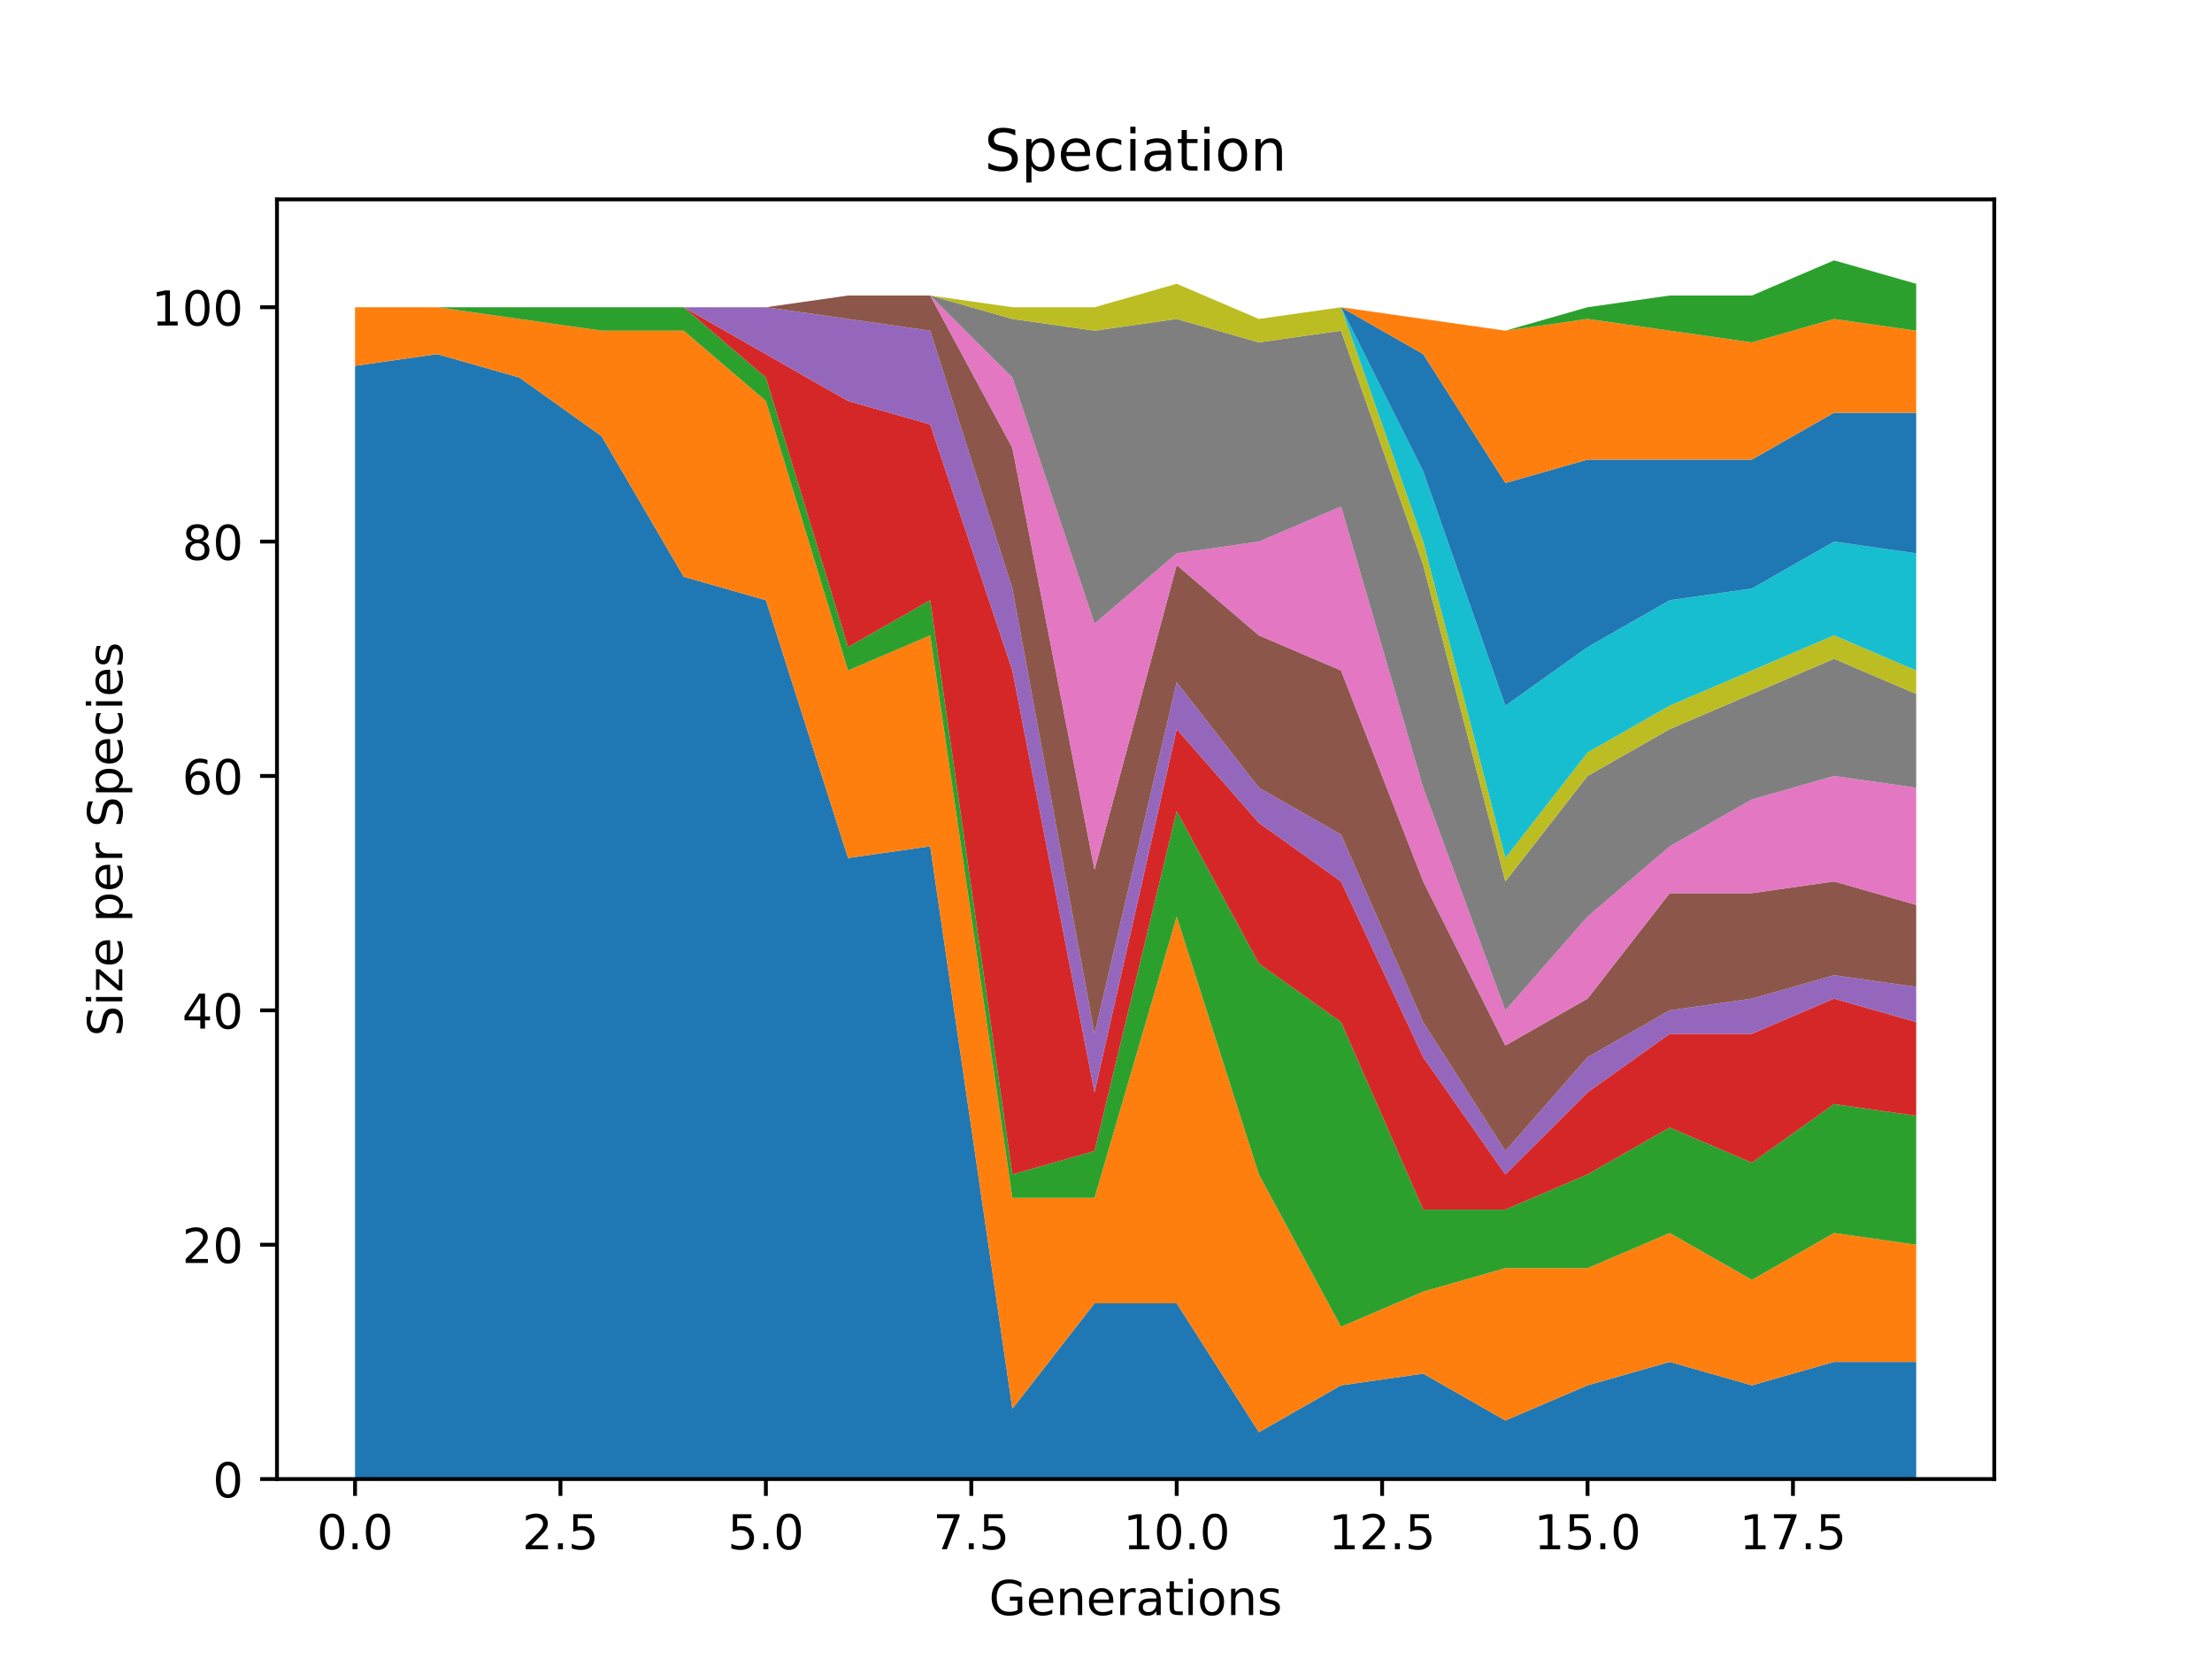 <?xml version="1.0" encoding="utf-8" standalone="no"?>
<!DOCTYPE svg PUBLIC "-//W3C//DTD SVG 1.1//EN"
  "http://www.w3.org/Graphics/SVG/1.1/DTD/svg11.dtd">
<!-- Created with matplotlib (http://matplotlib.org/) -->
<svg height="345pt" version="1.1" viewBox="0 0 460 345" width="460pt" xmlns="http://www.w3.org/2000/svg" xmlns:xlink="http://www.w3.org/1999/xlink">
 <defs>
  <style type="text/css">
*{stroke-linecap:butt;stroke-linejoin:round;}
  </style>
 </defs>
 <g id="figure_1">
  <g id="patch_1">
   <path d="M 0 345.6 
L 460.8 345.6 
L 460.8 0 
L 0 0 
z
" style="fill:#ffffff;"/>
  </g>
  <g id="axes_1">
   <g id="patch_2">
    <path d="M 57.6 307.584 
L 414.72 307.584 
L 414.72 41.472 
L 57.6 41.472 
z
" style="fill:#ffffff;"/>
   </g>
   <g id="PolyCollection_1">
    <path clip-path="url(#p201c60a18b)" d="M 73.833 76.076 
L 73.833 307.584 
L 90.92 307.584 
L 108.007 307.584 
L 125.094 307.584 
L 142.181 307.584 
L 159.268 307.584 
L 176.355 307.584 
L 193.442 307.584 
L 210.529 307.584 
L 227.616 307.584 
L 244.704 307.584 
L 261.791 307.584 
L 278.878 307.584 
L 295.965 307.584 
L 313.052 307.584 
L 330.139 307.584 
L 347.226 307.584 
L 364.313 307.584 
L 381.4 307.584 
L 398.487 307.584 
L 398.487 283.215 
L 398.487 283.215 
L 381.4 283.215 
L 364.313 288.089 
L 347.226 283.215 
L 330.139 288.089 
L 313.052 295.399 
L 295.965 285.652 
L 278.878 288.089 
L 261.791 297.836 
L 244.704 271.03 
L 227.616 271.03 
L 210.529 292.962 
L 193.442 175.99 
L 176.355 178.427 
L 159.268 124.815 
L 142.181 119.941 
L 125.094 90.698 
L 108.007 78.513 
L 90.92 73.639 
L 73.833 76.076 
z
" style="fill:#1f77b4;"/>
   </g>
   <g id="PolyCollection_2">
    <path clip-path="url(#p201c60a18b)" d="M 73.833 63.892 
L 73.833 76.076 
L 90.92 73.639 
L 108.007 78.513 
L 125.094 90.698 
L 142.181 119.941 
L 159.268 124.815 
L 176.355 178.427 
L 193.442 175.99 
L 210.529 292.962 
L 227.616 271.03 
L 244.704 271.03 
L 261.791 297.836 
L 278.878 288.089 
L 295.965 285.652 
L 313.052 295.399 
L 330.139 288.089 
L 347.226 283.215 
L 364.313 288.089 
L 381.4 283.215 
L 398.487 283.215 
L 398.487 258.846 
L 398.487 258.846 
L 381.4 256.409 
L 364.313 266.156 
L 347.226 256.409 
L 330.139 263.719 
L 313.052 263.719 
L 295.965 268.593 
L 278.878 275.904 
L 261.791 244.224 
L 244.704 190.612 
L 227.616 249.098 
L 210.529 249.098 
L 193.442 132.126 
L 176.355 139.436 
L 159.268 83.387 
L 142.181 68.766 
L 125.094 68.766 
L 108.007 66.329 
L 90.92 63.892 
L 73.833 63.892 
z
" style="fill:#ff7f0e;"/>
   </g>
   <g id="PolyCollection_3">
    <path clip-path="url(#p201c60a18b)" d="M 73.833 63.892 
L 73.833 63.892 
L 90.92 63.892 
L 108.007 66.329 
L 125.094 68.766 
L 142.181 68.766 
L 159.268 83.387 
L 176.355 139.436 
L 193.442 132.126 
L 210.529 249.098 
L 227.616 249.098 
L 244.704 190.612 
L 261.791 244.224 
L 278.878 275.904 
L 295.965 268.593 
L 313.052 263.719 
L 330.139 263.719 
L 347.226 256.409 
L 364.313 266.156 
L 381.4 256.409 
L 398.487 258.846 
L 398.487 232.039 
L 398.487 232.039 
L 381.4 229.602 
L 364.313 241.787 
L 347.226 234.476 
L 330.139 244.224 
L 313.052 251.535 
L 295.965 251.535 
L 278.878 212.544 
L 261.791 200.359 
L 244.704 168.679 
L 227.616 239.35 
L 210.529 244.224 
L 193.442 124.815 
L 176.355 134.562 
L 159.268 78.513 
L 142.181 63.892 
L 125.094 63.892 
L 108.007 63.892 
L 90.92 63.892 
L 73.833 63.892 
z
" style="fill:#2ca02c;"/>
   </g>
   <g id="PolyCollection_4">
    <path clip-path="url(#p201c60a18b)" d="M 73.833 63.892 
L 73.833 63.892 
L 90.92 63.892 
L 108.007 63.892 
L 125.094 63.892 
L 142.181 63.892 
L 159.268 78.513 
L 176.355 134.562 
L 193.442 124.815 
L 210.529 244.224 
L 227.616 239.35 
L 244.704 168.679 
L 261.791 200.359 
L 278.878 212.544 
L 295.965 251.535 
L 313.052 251.535 
L 330.139 244.224 
L 347.226 234.476 
L 364.313 241.787 
L 381.4 229.602 
L 398.487 232.039 
L 398.487 212.544 
L 398.487 212.544 
L 381.4 207.67 
L 364.313 214.981 
L 347.226 214.981 
L 330.139 227.166 
L 313.052 244.224 
L 295.965 219.855 
L 278.878 183.301 
L 261.791 171.116 
L 244.704 151.621 
L 227.616 227.166 
L 210.529 139.436 
L 193.442 88.261 
L 176.355 83.387 
L 159.268 73.639 
L 142.181 63.892 
L 125.094 63.892 
L 108.007 63.892 
L 90.92 63.892 
L 73.833 63.892 
z
" style="fill:#d62728;"/>
   </g>
   <g id="PolyCollection_5">
    <path clip-path="url(#p201c60a18b)" d="M 73.833 63.892 
L 73.833 63.892 
L 90.92 63.892 
L 108.007 63.892 
L 125.094 63.892 
L 142.181 63.892 
L 159.268 73.639 
L 176.355 83.387 
L 193.442 88.261 
L 210.529 139.436 
L 227.616 227.166 
L 244.704 151.621 
L 261.791 171.116 
L 278.878 183.301 
L 295.965 219.855 
L 313.052 244.224 
L 330.139 227.166 
L 347.226 214.981 
L 364.313 214.981 
L 381.4 207.67 
L 398.487 212.544 
L 398.487 205.233 
L 398.487 205.233 
L 381.4 202.796 
L 364.313 207.67 
L 347.226 210.107 
L 330.139 219.855 
L 313.052 239.35 
L 295.965 212.544 
L 278.878 173.553 
L 261.791 163.806 
L 244.704 141.873 
L 227.616 214.981 
L 210.529 122.378 
L 193.442 68.766 
L 176.355 66.329 
L 159.268 63.892 
L 142.181 63.892 
L 125.094 63.892 
L 108.007 63.892 
L 90.92 63.892 
L 73.833 63.892 
z
" style="fill:#9467bd;"/>
   </g>
   <g id="PolyCollection_6">
    <path clip-path="url(#p201c60a18b)" d="M 73.833 63.892 
L 73.833 63.892 
L 90.92 63.892 
L 108.007 63.892 
L 125.094 63.892 
L 142.181 63.892 
L 159.268 63.892 
L 176.355 66.329 
L 193.442 68.766 
L 210.529 122.378 
L 227.616 214.981 
L 244.704 141.873 
L 261.791 163.806 
L 278.878 173.553 
L 295.965 212.544 
L 313.052 239.35 
L 330.139 219.855 
L 347.226 210.107 
L 364.313 207.67 
L 381.4 202.796 
L 398.487 205.233 
L 398.487 188.175 
L 398.487 188.175 
L 381.4 183.301 
L 364.313 185.738 
L 347.226 185.738 
L 330.139 207.67 
L 313.052 217.418 
L 295.965 183.301 
L 278.878 139.436 
L 261.791 132.126 
L 244.704 117.504 
L 227.616 180.864 
L 210.529 93.135 
L 193.442 61.455 
L 176.355 61.455 
L 159.268 63.892 
L 142.181 63.892 
L 125.094 63.892 
L 108.007 63.892 
L 90.92 63.892 
L 73.833 63.892 
z
" style="fill:#8c564b;"/>
   </g>
   <g id="PolyCollection_7">
    <path clip-path="url(#p201c60a18b)" d="M 73.833 63.892 
L 73.833 63.892 
L 90.92 63.892 
L 108.007 63.892 
L 125.094 63.892 
L 142.181 63.892 
L 159.268 63.892 
L 176.355 61.455 
L 193.442 61.455 
L 210.529 93.135 
L 227.616 180.864 
L 244.704 117.504 
L 261.791 132.126 
L 278.878 139.436 
L 295.965 183.301 
L 313.052 217.418 
L 330.139 207.67 
L 347.226 185.738 
L 364.313 185.738 
L 381.4 183.301 
L 398.487 188.175 
L 398.487 163.806 
L 398.487 163.806 
L 381.4 161.369 
L 364.313 166.242 
L 347.226 175.99 
L 330.139 190.612 
L 313.052 210.107 
L 295.965 163.806 
L 278.878 105.319 
L 261.791 112.63 
L 244.704 115.067 
L 227.616 129.689 
L 210.529 78.513 
L 193.442 61.455 
L 176.355 61.455 
L 159.268 63.892 
L 142.181 63.892 
L 125.094 63.892 
L 108.007 63.892 
L 90.92 63.892 
L 73.833 63.892 
z
" style="fill:#e377c2;"/>
   </g>
   <g id="PolyCollection_8">
    <path clip-path="url(#p201c60a18b)" d="M 73.833 63.892 
L 73.833 63.892 
L 90.92 63.892 
L 108.007 63.892 
L 125.094 63.892 
L 142.181 63.892 
L 159.268 63.892 
L 176.355 61.455 
L 193.442 61.455 
L 210.529 78.513 
L 227.616 129.689 
L 244.704 115.067 
L 261.791 112.63 
L 278.878 105.319 
L 295.965 163.806 
L 313.052 210.107 
L 330.139 190.612 
L 347.226 175.99 
L 364.313 166.242 
L 381.4 161.369 
L 398.487 163.806 
L 398.487 144.31 
L 398.487 144.31 
L 381.4 136.999 
L 364.313 144.31 
L 347.226 151.621 
L 330.139 161.369 
L 313.052 183.301 
L 295.965 117.504 
L 278.878 68.766 
L 261.791 71.202 
L 244.704 66.329 
L 227.616 68.766 
L 210.529 66.329 
L 193.442 61.455 
L 176.355 61.455 
L 159.268 63.892 
L 142.181 63.892 
L 125.094 63.892 
L 108.007 63.892 
L 90.92 63.892 
L 73.833 63.892 
z
" style="fill:#7f7f7f;"/>
   </g>
   <g id="PolyCollection_9">
    <path clip-path="url(#p201c60a18b)" d="M 73.833 63.892 
L 73.833 63.892 
L 90.92 63.892 
L 108.007 63.892 
L 125.094 63.892 
L 142.181 63.892 
L 159.268 63.892 
L 176.355 61.455 
L 193.442 61.455 
L 210.529 66.329 
L 227.616 68.766 
L 244.704 66.329 
L 261.791 71.202 
L 278.878 68.766 
L 295.965 117.504 
L 313.052 183.301 
L 330.139 161.369 
L 347.226 151.621 
L 364.313 144.31 
L 381.4 136.999 
L 398.487 144.31 
L 398.487 139.436 
L 398.487 139.436 
L 381.4 132.126 
L 364.313 139.436 
L 347.226 146.747 
L 330.139 156.495 
L 313.052 178.427 
L 295.965 112.63 
L 278.878 63.892 
L 261.791 66.329 
L 244.704 59.018 
L 227.616 63.892 
L 210.529 63.892 
L 193.442 61.455 
L 176.355 61.455 
L 159.268 63.892 
L 142.181 63.892 
L 125.094 63.892 
L 108.007 63.892 
L 90.92 63.892 
L 73.833 63.892 
z
" style="fill:#bcbd22;"/>
   </g>
   <g id="PolyCollection_10">
    <path clip-path="url(#p201c60a18b)" d="M 73.833 63.892 
L 73.833 63.892 
L 90.92 63.892 
L 108.007 63.892 
L 125.094 63.892 
L 142.181 63.892 
L 159.268 63.892 
L 176.355 61.455 
L 193.442 61.455 
L 210.529 63.892 
L 227.616 63.892 
L 244.704 59.018 
L 261.791 66.329 
L 278.878 63.892 
L 295.965 112.63 
L 313.052 178.427 
L 330.139 156.495 
L 347.226 146.747 
L 364.313 139.436 
L 381.4 132.126 
L 398.487 139.436 
L 398.487 115.067 
L 398.487 115.067 
L 381.4 112.63 
L 364.313 122.378 
L 347.226 124.815 
L 330.139 134.562 
L 313.052 146.747 
L 295.965 98.009 
L 278.878 63.892 
L 261.791 66.329 
L 244.704 59.018 
L 227.616 63.892 
L 210.529 63.892 
L 193.442 61.455 
L 176.355 61.455 
L 159.268 63.892 
L 142.181 63.892 
L 125.094 63.892 
L 108.007 63.892 
L 90.92 63.892 
L 73.833 63.892 
z
" style="fill:#17becf;"/>
   </g>
   <g id="PolyCollection_11">
    <path clip-path="url(#p201c60a18b)" d="M 73.833 63.892 
L 73.833 63.892 
L 90.92 63.892 
L 108.007 63.892 
L 125.094 63.892 
L 142.181 63.892 
L 159.268 63.892 
L 176.355 61.455 
L 193.442 61.455 
L 210.529 63.892 
L 227.616 63.892 
L 244.704 59.018 
L 261.791 66.329 
L 278.878 63.892 
L 295.965 98.009 
L 313.052 146.747 
L 330.139 134.562 
L 347.226 124.815 
L 364.313 122.378 
L 381.4 112.63 
L 398.487 115.067 
L 398.487 85.824 
L 398.487 85.824 
L 381.4 85.824 
L 364.313 95.572 
L 347.226 95.572 
L 330.139 95.572 
L 313.052 100.446 
L 295.965 73.639 
L 278.878 63.892 
L 261.791 66.329 
L 244.704 59.018 
L 227.616 63.892 
L 210.529 63.892 
L 193.442 61.455 
L 176.355 61.455 
L 159.268 63.892 
L 142.181 63.892 
L 125.094 63.892 
L 108.007 63.892 
L 90.92 63.892 
L 73.833 63.892 
z
" style="fill:#1f77b4;"/>
   </g>
   <g id="PolyCollection_12">
    <path clip-path="url(#p201c60a18b)" d="M 73.833 63.892 
L 73.833 63.892 
L 90.92 63.892 
L 108.007 63.892 
L 125.094 63.892 
L 142.181 63.892 
L 159.268 63.892 
L 176.355 61.455 
L 193.442 61.455 
L 210.529 63.892 
L 227.616 63.892 
L 244.704 59.018 
L 261.791 66.329 
L 278.878 63.892 
L 295.965 73.639 
L 313.052 100.446 
L 330.139 95.572 
L 347.226 95.572 
L 364.313 95.572 
L 381.4 85.824 
L 398.487 85.824 
L 398.487 68.766 
L 398.487 68.766 
L 381.4 66.329 
L 364.313 71.202 
L 347.226 68.766 
L 330.139 66.329 
L 313.052 68.766 
L 295.965 66.329 
L 278.878 63.892 
L 261.791 66.329 
L 244.704 59.018 
L 227.616 63.892 
L 210.529 63.892 
L 193.442 61.455 
L 176.355 61.455 
L 159.268 63.892 
L 142.181 63.892 
L 125.094 63.892 
L 108.007 63.892 
L 90.92 63.892 
L 73.833 63.892 
z
" style="fill:#ff7f0e;"/>
   </g>
   <g id="PolyCollection_13">
    <path clip-path="url(#p201c60a18b)" d="M 73.833 63.892 
L 73.833 63.892 
L 90.92 63.892 
L 108.007 63.892 
L 125.094 63.892 
L 142.181 63.892 
L 159.268 63.892 
L 176.355 61.455 
L 193.442 61.455 
L 210.529 63.892 
L 227.616 63.892 
L 244.704 59.018 
L 261.791 66.329 
L 278.878 63.892 
L 295.965 66.329 
L 313.052 68.766 
L 330.139 66.329 
L 347.226 68.766 
L 364.313 71.202 
L 381.4 66.329 
L 398.487 68.766 
L 398.487 59.018 
L 398.487 59.018 
L 381.4 54.144 
L 364.313 61.455 
L 347.226 61.455 
L 330.139 63.892 
L 313.052 68.766 
L 295.965 66.329 
L 278.878 63.892 
L 261.791 66.329 
L 244.704 59.018 
L 227.616 63.892 
L 210.529 63.892 
L 193.442 61.455 
L 176.355 61.455 
L 159.268 63.892 
L 142.181 63.892 
L 125.094 63.892 
L 108.007 63.892 
L 90.92 63.892 
L 73.833 63.892 
z
" style="fill:#2ca02c;"/>
   </g>
   <g id="matplotlib.axis_1">
    <g id="xtick_1">
     <g id="line2d_1">
      <defs>
       <path d="M 0 0 
L 0 3.5 
" id="mbdc4995a77" style="stroke:#000000;stroke-width:0.8;"/>
      </defs>
      <g>
       <use style="stroke:#000000;stroke-width:0.8;" x="73.833" xlink:href="#mbdc4995a77" y="307.584"/>
      </g>
     </g>
     <g id="text_1">
      <!-- 0.0 -->
      <defs>
       <path d="M 31.781 66.406 
Q 24.172 66.406 20.328 58.906 
Q 16.5 51.422 16.5 36.375 
Q 16.5 21.391 20.328 13.891 
Q 24.172 6.391 31.781 6.391 
Q 39.453 6.391 43.281 13.891 
Q 47.125 21.391 47.125 36.375 
Q 47.125 51.422 43.281 58.906 
Q 39.453 66.406 31.781 66.406 
z
M 31.781 74.219 
Q 44.047 74.219 50.516 64.516 
Q 56.984 54.828 56.984 36.375 
Q 56.984 17.969 50.516 8.266 
Q 44.047 -1.422 31.781 -1.422 
Q 19.531 -1.422 13.062 8.266 
Q 6.594 17.969 6.594 36.375 
Q 6.594 54.828 13.062 64.516 
Q 19.531 74.219 31.781 74.219 
z
" id="DejaVuSans-30"/>
       <path d="M 10.688 12.406 
L 21 12.406 
L 21 0 
L 10.688 0 
z
" id="DejaVuSans-2e"/>
      </defs>
      <g transform="translate(65.881 322.182)scale(0.1 -0.1)">
       <use xlink:href="#DejaVuSans-30"/>
       <use x="63.623" xlink:href="#DejaVuSans-2e"/>
       <use x="95.41" xlink:href="#DejaVuSans-30"/>
      </g>
     </g>
    </g>
    <g id="xtick_2">
     <g id="line2d_2">
      <g>
       <use style="stroke:#000000;stroke-width:0.8;" x="116.55" xlink:href="#mbdc4995a77" y="307.584"/>
      </g>
     </g>
     <g id="text_2">
      <!-- 2.5 -->
      <defs>
       <path d="M 19.188 8.297 
L 53.609 8.297 
L 53.609 0 
L 7.328 0 
L 7.328 8.297 
Q 12.938 14.109 22.625 23.891 
Q 32.328 33.688 34.812 36.531 
Q 39.547 41.844 41.422 45.531 
Q 43.312 49.219 43.312 52.781 
Q 43.312 58.594 39.234 62.25 
Q 35.156 65.922 28.609 65.922 
Q 23.969 65.922 18.812 64.312 
Q 13.672 62.703 7.812 59.422 
L 7.812 69.391 
Q 13.766 71.781 18.938 73 
Q 24.125 74.219 28.422 74.219 
Q 39.75 74.219 46.484 68.547 
Q 53.219 62.891 53.219 53.422 
Q 53.219 48.922 51.531 44.891 
Q 49.859 40.875 45.406 35.406 
Q 44.188 33.984 37.641 27.219 
Q 31.109 20.453 19.188 8.297 
z
" id="DejaVuSans-32"/>
       <path d="M 10.797 72.906 
L 49.516 72.906 
L 49.516 64.594 
L 19.828 64.594 
L 19.828 46.734 
Q 21.969 47.469 24.109 47.828 
Q 26.266 48.188 28.422 48.188 
Q 40.625 48.188 47.75 41.5 
Q 54.891 34.812 54.891 23.391 
Q 54.891 11.625 47.562 5.094 
Q 40.234 -1.422 26.906 -1.422 
Q 22.312 -1.422 17.547 -0.641 
Q 12.797 0.141 7.719 1.703 
L 7.719 11.625 
Q 12.109 9.234 16.797 8.062 
Q 21.484 6.891 26.703 6.891 
Q 35.156 6.891 40.078 11.328 
Q 45.016 15.766 45.016 23.391 
Q 45.016 31 40.078 35.438 
Q 35.156 39.891 26.703 39.891 
Q 22.75 39.891 18.812 39.016 
Q 14.891 38.141 10.797 36.281 
z
" id="DejaVuSans-35"/>
      </defs>
      <g transform="translate(108.599 322.182)scale(0.1 -0.1)">
       <use xlink:href="#DejaVuSans-32"/>
       <use x="63.623" xlink:href="#DejaVuSans-2e"/>
       <use x="95.41" xlink:href="#DejaVuSans-35"/>
      </g>
     </g>
    </g>
    <g id="xtick_3">
     <g id="line2d_3">
      <g>
       <use style="stroke:#000000;stroke-width:0.8;" x="159.268" xlink:href="#mbdc4995a77" y="307.584"/>
      </g>
     </g>
     <g id="text_3">
      <!-- 5.0 -->
      <g transform="translate(151.317 322.182)scale(0.1 -0.1)">
       <use xlink:href="#DejaVuSans-35"/>
       <use x="63.623" xlink:href="#DejaVuSans-2e"/>
       <use x="95.41" xlink:href="#DejaVuSans-30"/>
      </g>
     </g>
    </g>
    <g id="xtick_4">
     <g id="line2d_4">
      <g>
       <use style="stroke:#000000;stroke-width:0.8;" x="201.986" xlink:href="#mbdc4995a77" y="307.584"/>
      </g>
     </g>
     <g id="text_4">
      <!-- 7.5 -->
      <defs>
       <path d="M 8.203 72.906 
L 55.078 72.906 
L 55.078 68.703 
L 28.609 0 
L 18.312 0 
L 43.219 64.594 
L 8.203 64.594 
z
" id="DejaVuSans-37"/>
      </defs>
      <g transform="translate(194.034 322.182)scale(0.1 -0.1)">
       <use xlink:href="#DejaVuSans-37"/>
       <use x="63.623" xlink:href="#DejaVuSans-2e"/>
       <use x="95.41" xlink:href="#DejaVuSans-35"/>
      </g>
     </g>
    </g>
    <g id="xtick_5">
     <g id="line2d_5">
      <g>
       <use style="stroke:#000000;stroke-width:0.8;" x="244.704" xlink:href="#mbdc4995a77" y="307.584"/>
      </g>
     </g>
     <g id="text_5">
      <!-- 10.0 -->
      <defs>
       <path d="M 12.406 8.297 
L 28.516 8.297 
L 28.516 63.922 
L 10.984 60.406 
L 10.984 69.391 
L 28.422 72.906 
L 38.281 72.906 
L 38.281 8.297 
L 54.391 8.297 
L 54.391 0 
L 12.406 0 
z
" id="DejaVuSans-31"/>
      </defs>
      <g transform="translate(233.571 322.182)scale(0.1 -0.1)">
       <use xlink:href="#DejaVuSans-31"/>
       <use x="63.623" xlink:href="#DejaVuSans-30"/>
       <use x="127.246" xlink:href="#DejaVuSans-2e"/>
       <use x="159.033" xlink:href="#DejaVuSans-30"/>
      </g>
     </g>
    </g>
    <g id="xtick_6">
     <g id="line2d_6">
      <g>
       <use style="stroke:#000000;stroke-width:0.8;" x="287.421" xlink:href="#mbdc4995a77" y="307.584"/>
      </g>
     </g>
     <g id="text_6">
      <!-- 12.5 -->
      <g transform="translate(276.288 322.182)scale(0.1 -0.1)">
       <use xlink:href="#DejaVuSans-31"/>
       <use x="63.623" xlink:href="#DejaVuSans-32"/>
       <use x="127.246" xlink:href="#DejaVuSans-2e"/>
       <use x="159.033" xlink:href="#DejaVuSans-35"/>
      </g>
     </g>
    </g>
    <g id="xtick_7">
     <g id="line2d_7">
      <g>
       <use style="stroke:#000000;stroke-width:0.8;" x="330.139" xlink:href="#mbdc4995a77" y="307.584"/>
      </g>
     </g>
     <g id="text_7">
      <!-- 15.0 -->
      <g transform="translate(319.006 322.182)scale(0.1 -0.1)">
       <use xlink:href="#DejaVuSans-31"/>
       <use x="63.623" xlink:href="#DejaVuSans-35"/>
       <use x="127.246" xlink:href="#DejaVuSans-2e"/>
       <use x="159.033" xlink:href="#DejaVuSans-30"/>
      </g>
     </g>
    </g>
    <g id="xtick_8">
     <g id="line2d_8">
      <g>
       <use style="stroke:#000000;stroke-width:0.8;" x="372.857" xlink:href="#mbdc4995a77" y="307.584"/>
      </g>
     </g>
     <g id="text_8">
      <!-- 17.5 -->
      <g transform="translate(361.724 322.182)scale(0.1 -0.1)">
       <use xlink:href="#DejaVuSans-31"/>
       <use x="63.623" xlink:href="#DejaVuSans-37"/>
       <use x="127.246" xlink:href="#DejaVuSans-2e"/>
       <use x="159.033" xlink:href="#DejaVuSans-35"/>
      </g>
     </g>
    </g>
    <g id="text_9">
     <!-- Generations -->
     <defs>
      <path d="M 59.516 10.406 
L 59.516 29.984 
L 43.406 29.984 
L 43.406 38.094 
L 69.281 38.094 
L 69.281 6.781 
Q 63.578 2.734 56.688 0.656 
Q 49.812 -1.422 42 -1.422 
Q 24.906 -1.422 15.25 8.562 
Q 5.609 18.562 5.609 36.375 
Q 5.609 54.25 15.25 64.234 
Q 24.906 74.219 42 74.219 
Q 49.125 74.219 55.547 72.453 
Q 61.969 70.703 67.391 67.281 
L 67.391 56.781 
Q 61.922 61.422 55.766 63.766 
Q 49.609 66.109 42.828 66.109 
Q 29.438 66.109 22.719 58.641 
Q 16.016 51.172 16.016 36.375 
Q 16.016 21.625 22.719 14.156 
Q 29.438 6.688 42.828 6.688 
Q 48.047 6.688 52.141 7.594 
Q 56.25 8.5 59.516 10.406 
z
" id="DejaVuSans-47"/>
      <path d="M 56.203 29.594 
L 56.203 25.203 
L 14.891 25.203 
Q 15.484 15.922 20.484 11.062 
Q 25.484 6.203 34.422 6.203 
Q 39.594 6.203 44.453 7.469 
Q 49.312 8.734 54.109 11.281 
L 54.109 2.781 
Q 49.266 0.734 44.188 -0.344 
Q 39.109 -1.422 33.891 -1.422 
Q 20.797 -1.422 13.156 6.188 
Q 5.516 13.812 5.516 26.812 
Q 5.516 40.234 12.766 48.109 
Q 20.016 56 32.328 56 
Q 43.359 56 49.781 48.891 
Q 56.203 41.797 56.203 29.594 
z
M 47.219 32.234 
Q 47.125 39.594 43.094 43.984 
Q 39.062 48.391 32.422 48.391 
Q 24.906 48.391 20.391 44.141 
Q 15.875 39.891 15.188 32.172 
z
" id="DejaVuSans-65"/>
      <path d="M 54.891 33.016 
L 54.891 0 
L 45.906 0 
L 45.906 32.719 
Q 45.906 40.484 42.875 44.328 
Q 39.844 48.188 33.797 48.188 
Q 26.516 48.188 22.312 43.547 
Q 18.109 38.922 18.109 30.906 
L 18.109 0 
L 9.078 0 
L 9.078 54.688 
L 18.109 54.688 
L 18.109 46.188 
Q 21.344 51.125 25.703 53.562 
Q 30.078 56 35.797 56 
Q 45.219 56 50.047 50.172 
Q 54.891 44.344 54.891 33.016 
z
" id="DejaVuSans-6e"/>
      <path d="M 41.109 46.297 
Q 39.594 47.172 37.812 47.578 
Q 36.031 48 33.891 48 
Q 26.266 48 22.188 43.047 
Q 18.109 38.094 18.109 28.812 
L 18.109 0 
L 9.078 0 
L 9.078 54.688 
L 18.109 54.688 
L 18.109 46.188 
Q 20.953 51.172 25.484 53.578 
Q 30.031 56 36.531 56 
Q 37.453 56 38.578 55.875 
Q 39.703 55.766 41.062 55.516 
z
" id="DejaVuSans-72"/>
      <path d="M 34.281 27.484 
Q 23.391 27.484 19.188 25 
Q 14.984 22.516 14.984 16.5 
Q 14.984 11.719 18.141 8.906 
Q 21.297 6.109 26.703 6.109 
Q 34.188 6.109 38.703 11.406 
Q 43.219 16.703 43.219 25.484 
L 43.219 27.484 
z
M 52.203 31.203 
L 52.203 0 
L 43.219 0 
L 43.219 8.297 
Q 40.141 3.328 35.547 0.953 
Q 30.953 -1.422 24.312 -1.422 
Q 15.922 -1.422 10.953 3.297 
Q 6 8.016 6 15.922 
Q 6 25.141 12.172 29.828 
Q 18.359 34.516 30.609 34.516 
L 43.219 34.516 
L 43.219 35.406 
Q 43.219 41.609 39.141 45 
Q 35.062 48.391 27.688 48.391 
Q 23 48.391 18.547 47.266 
Q 14.109 46.141 10.016 43.891 
L 10.016 52.203 
Q 14.938 54.109 19.578 55.047 
Q 24.219 56 28.609 56 
Q 40.484 56 46.344 49.844 
Q 52.203 43.703 52.203 31.203 
z
" id="DejaVuSans-61"/>
      <path d="M 18.312 70.219 
L 18.312 54.688 
L 36.812 54.688 
L 36.812 47.703 
L 18.312 47.703 
L 18.312 18.016 
Q 18.312 11.328 20.141 9.422 
Q 21.969 7.516 27.594 7.516 
L 36.812 7.516 
L 36.812 0 
L 27.594 0 
Q 17.188 0 13.234 3.875 
Q 9.281 7.766 9.281 18.016 
L 9.281 47.703 
L 2.688 47.703 
L 2.688 54.688 
L 9.281 54.688 
L 9.281 70.219 
z
" id="DejaVuSans-74"/>
      <path d="M 9.422 54.688 
L 18.406 54.688 
L 18.406 0 
L 9.422 0 
z
M 9.422 75.984 
L 18.406 75.984 
L 18.406 64.594 
L 9.422 64.594 
z
" id="DejaVuSans-69"/>
      <path d="M 30.609 48.391 
Q 23.391 48.391 19.188 42.75 
Q 14.984 37.109 14.984 27.297 
Q 14.984 17.484 19.156 11.844 
Q 23.344 6.203 30.609 6.203 
Q 37.797 6.203 41.984 11.859 
Q 46.188 17.531 46.188 27.297 
Q 46.188 37.016 41.984 42.703 
Q 37.797 48.391 30.609 48.391 
z
M 30.609 56 
Q 42.328 56 49.016 48.375 
Q 55.719 40.766 55.719 27.297 
Q 55.719 13.875 49.016 6.219 
Q 42.328 -1.422 30.609 -1.422 
Q 18.844 -1.422 12.172 6.219 
Q 5.516 13.875 5.516 27.297 
Q 5.516 40.766 12.172 48.375 
Q 18.844 56 30.609 56 
z
" id="DejaVuSans-6f"/>
      <path d="M 44.281 53.078 
L 44.281 44.578 
Q 40.484 46.531 36.375 47.5 
Q 32.281 48.484 27.875 48.484 
Q 21.188 48.484 17.844 46.438 
Q 14.5 44.391 14.5 40.281 
Q 14.5 37.156 16.891 35.375 
Q 19.281 33.594 26.516 31.984 
L 29.594 31.297 
Q 39.156 29.25 43.188 25.516 
Q 47.219 21.781 47.219 15.094 
Q 47.219 7.469 41.188 3.016 
Q 35.156 -1.422 24.609 -1.422 
Q 20.219 -1.422 15.453 -0.562 
Q 10.688 0.297 5.422 2 
L 5.422 11.281 
Q 10.406 8.688 15.234 7.391 
Q 20.062 6.109 24.812 6.109 
Q 31.156 6.109 34.562 8.281 
Q 37.984 10.453 37.984 14.406 
Q 37.984 18.062 35.516 20.016 
Q 33.062 21.969 24.703 23.781 
L 21.578 24.516 
Q 13.234 26.266 9.516 29.906 
Q 5.812 33.547 5.812 39.891 
Q 5.812 47.609 11.281 51.797 
Q 16.75 56 26.812 56 
Q 31.781 56 36.172 55.266 
Q 40.578 54.547 44.281 53.078 
z
" id="DejaVuSans-73"/>
     </defs>
     <g transform="translate(205.662 335.861)scale(0.1 -0.1)">
      <use xlink:href="#DejaVuSans-47"/>
      <use x="77.49" xlink:href="#DejaVuSans-65"/>
      <use x="139.014" xlink:href="#DejaVuSans-6e"/>
      <use x="202.393" xlink:href="#DejaVuSans-65"/>
      <use x="263.916" xlink:href="#DejaVuSans-72"/>
      <use x="305.029" xlink:href="#DejaVuSans-61"/>
      <use x="366.309" xlink:href="#DejaVuSans-74"/>
      <use x="405.518" xlink:href="#DejaVuSans-69"/>
      <use x="433.301" xlink:href="#DejaVuSans-6f"/>
      <use x="494.482" xlink:href="#DejaVuSans-6e"/>
      <use x="557.861" xlink:href="#DejaVuSans-73"/>
     </g>
    </g>
   </g>
   <g id="matplotlib.axis_2">
    <g id="ytick_1">
     <g id="line2d_9">
      <defs>
       <path d="M 0 0 
L -3.5 0 
" id="m2235add219" style="stroke:#000000;stroke-width:0.8;"/>
      </defs>
      <g>
       <use style="stroke:#000000;stroke-width:0.8;" x="57.6" xlink:href="#m2235add219" y="307.584"/>
      </g>
     </g>
     <g id="text_10">
      <!-- 0 -->
      <g transform="translate(44.237 311.383)scale(0.1 -0.1)">
       <use xlink:href="#DejaVuSans-30"/>
      </g>
     </g>
    </g>
    <g id="ytick_2">
     <g id="line2d_10">
      <g>
       <use style="stroke:#000000;stroke-width:0.8;" x="57.6" xlink:href="#m2235add219" y="258.846"/>
      </g>
     </g>
     <g id="text_11">
      <!-- 20 -->
      <g transform="translate(37.875 262.645)scale(0.1 -0.1)">
       <use xlink:href="#DejaVuSans-32"/>
       <use x="63.623" xlink:href="#DejaVuSans-30"/>
      </g>
     </g>
    </g>
    <g id="ytick_3">
     <g id="line2d_11">
      <g>
       <use style="stroke:#000000;stroke-width:0.8;" x="57.6" xlink:href="#m2235add219" y="210.107"/>
      </g>
     </g>
     <g id="text_12">
      <!-- 40 -->
      <defs>
       <path d="M 37.797 64.312 
L 12.891 25.391 
L 37.797 25.391 
z
M 35.203 72.906 
L 47.609 72.906 
L 47.609 25.391 
L 58.016 25.391 
L 58.016 17.188 
L 47.609 17.188 
L 47.609 0 
L 37.797 0 
L 37.797 17.188 
L 4.891 17.188 
L 4.891 26.703 
z
" id="DejaVuSans-34"/>
      </defs>
      <g transform="translate(37.875 213.906)scale(0.1 -0.1)">
       <use xlink:href="#DejaVuSans-34"/>
       <use x="63.623" xlink:href="#DejaVuSans-30"/>
      </g>
     </g>
    </g>
    <g id="ytick_4">
     <g id="line2d_12">
      <g>
       <use style="stroke:#000000;stroke-width:0.8;" x="57.6" xlink:href="#m2235add219" y="161.369"/>
      </g>
     </g>
     <g id="text_13">
      <!-- 60 -->
      <defs>
       <path d="M 33.016 40.375 
Q 26.375 40.375 22.484 35.828 
Q 18.609 31.297 18.609 23.391 
Q 18.609 15.531 22.484 10.953 
Q 26.375 6.391 33.016 6.391 
Q 39.656 6.391 43.531 10.953 
Q 47.406 15.531 47.406 23.391 
Q 47.406 31.297 43.531 35.828 
Q 39.656 40.375 33.016 40.375 
z
M 52.594 71.297 
L 52.594 62.312 
Q 48.875 64.062 45.094 64.984 
Q 41.312 65.922 37.594 65.922 
Q 27.828 65.922 22.672 59.328 
Q 17.531 52.734 16.797 39.406 
Q 19.672 43.656 24.016 45.922 
Q 28.375 48.188 33.594 48.188 
Q 44.578 48.188 50.953 41.516 
Q 57.328 34.859 57.328 23.391 
Q 57.328 12.156 50.688 5.359 
Q 44.047 -1.422 33.016 -1.422 
Q 20.359 -1.422 13.672 8.266 
Q 6.984 17.969 6.984 36.375 
Q 6.984 53.656 15.188 63.938 
Q 23.391 74.219 37.203 74.219 
Q 40.922 74.219 44.703 73.484 
Q 48.484 72.75 52.594 71.297 
z
" id="DejaVuSans-36"/>
      </defs>
      <g transform="translate(37.875 165.168)scale(0.1 -0.1)">
       <use xlink:href="#DejaVuSans-36"/>
       <use x="63.623" xlink:href="#DejaVuSans-30"/>
      </g>
     </g>
    </g>
    <g id="ytick_5">
     <g id="line2d_13">
      <g>
       <use style="stroke:#000000;stroke-width:0.8;" x="57.6" xlink:href="#m2235add219" y="112.63"/>
      </g>
     </g>
     <g id="text_14">
      <!-- 80 -->
      <defs>
       <path d="M 31.781 34.625 
Q 24.75 34.625 20.719 30.859 
Q 16.703 27.094 16.703 20.516 
Q 16.703 13.922 20.719 10.156 
Q 24.75 6.391 31.781 6.391 
Q 38.812 6.391 42.859 10.172 
Q 46.922 13.969 46.922 20.516 
Q 46.922 27.094 42.891 30.859 
Q 38.875 34.625 31.781 34.625 
z
M 21.922 38.812 
Q 15.578 40.375 12.031 44.719 
Q 8.5 49.078 8.5 55.328 
Q 8.5 64.062 14.719 69.141 
Q 20.953 74.219 31.781 74.219 
Q 42.672 74.219 48.875 69.141 
Q 55.078 64.062 55.078 55.328 
Q 55.078 49.078 51.531 44.719 
Q 48 40.375 41.703 38.812 
Q 48.828 37.156 52.797 32.312 
Q 56.781 27.484 56.781 20.516 
Q 56.781 9.906 50.312 4.234 
Q 43.844 -1.422 31.781 -1.422 
Q 19.734 -1.422 13.25 4.234 
Q 6.781 9.906 6.781 20.516 
Q 6.781 27.484 10.781 32.312 
Q 14.797 37.156 21.922 38.812 
z
M 18.312 54.391 
Q 18.312 48.734 21.844 45.562 
Q 25.391 42.391 31.781 42.391 
Q 38.141 42.391 41.719 45.562 
Q 45.312 48.734 45.312 54.391 
Q 45.312 60.062 41.719 63.234 
Q 38.141 66.406 31.781 66.406 
Q 25.391 66.406 21.844 63.234 
Q 18.312 60.062 18.312 54.391 
z
" id="DejaVuSans-38"/>
      </defs>
      <g transform="translate(37.875 116.429)scale(0.1 -0.1)">
       <use xlink:href="#DejaVuSans-38"/>
       <use x="63.623" xlink:href="#DejaVuSans-30"/>
      </g>
     </g>
    </g>
    <g id="ytick_6">
     <g id="line2d_14">
      <g>
       <use style="stroke:#000000;stroke-width:0.8;" x="57.6" xlink:href="#m2235add219" y="63.892"/>
      </g>
     </g>
     <g id="text_15">
      <!-- 100 -->
      <g transform="translate(31.512 67.691)scale(0.1 -0.1)">
       <use xlink:href="#DejaVuSans-31"/>
       <use x="63.623" xlink:href="#DejaVuSans-30"/>
       <use x="127.246" xlink:href="#DejaVuSans-30"/>
      </g>
     </g>
    </g>
    <g id="text_16">
     <!-- Size per Species -->
     <defs>
      <path d="M 53.516 70.516 
L 53.516 60.891 
Q 47.906 63.578 42.922 64.891 
Q 37.938 66.219 33.297 66.219 
Q 25.25 66.219 20.875 63.094 
Q 16.5 59.969 16.5 54.203 
Q 16.5 49.359 19.406 46.891 
Q 22.312 44.438 30.422 42.922 
L 36.375 41.703 
Q 47.406 39.594 52.656 34.297 
Q 57.906 29 57.906 20.125 
Q 57.906 9.516 50.797 4.047 
Q 43.703 -1.422 29.984 -1.422 
Q 24.812 -1.422 18.969 -0.25 
Q 13.141 0.922 6.891 3.219 
L 6.891 13.375 
Q 12.891 10.016 18.656 8.297 
Q 24.422 6.594 29.984 6.594 
Q 38.422 6.594 43.016 9.906 
Q 47.609 13.234 47.609 19.391 
Q 47.609 24.75 44.312 27.781 
Q 41.016 30.812 33.5 32.328 
L 27.484 33.5 
Q 16.453 35.688 11.516 40.375 
Q 6.594 45.062 6.594 53.422 
Q 6.594 63.094 13.406 68.656 
Q 20.219 74.219 32.172 74.219 
Q 37.312 74.219 42.625 73.281 
Q 47.953 72.359 53.516 70.516 
z
" id="DejaVuSans-53"/>
      <path d="M 5.516 54.688 
L 48.188 54.688 
L 48.188 46.484 
L 14.406 7.172 
L 48.188 7.172 
L 48.188 0 
L 4.297 0 
L 4.297 8.203 
L 38.094 47.516 
L 5.516 47.516 
z
" id="DejaVuSans-7a"/>
      <path id="DejaVuSans-20"/>
      <path d="M 18.109 8.203 
L 18.109 -20.797 
L 9.078 -20.797 
L 9.078 54.688 
L 18.109 54.688 
L 18.109 46.391 
Q 20.953 51.266 25.266 53.625 
Q 29.594 56 35.594 56 
Q 45.562 56 51.781 48.094 
Q 58.016 40.188 58.016 27.297 
Q 58.016 14.406 51.781 6.484 
Q 45.562 -1.422 35.594 -1.422 
Q 29.594 -1.422 25.266 0.953 
Q 20.953 3.328 18.109 8.203 
z
M 48.688 27.297 
Q 48.688 37.203 44.609 42.844 
Q 40.531 48.484 33.406 48.484 
Q 26.266 48.484 22.188 42.844 
Q 18.109 37.203 18.109 27.297 
Q 18.109 17.391 22.188 11.75 
Q 26.266 6.109 33.406 6.109 
Q 40.531 6.109 44.609 11.75 
Q 48.688 17.391 48.688 27.297 
z
" id="DejaVuSans-70"/>
      <path d="M 48.781 52.594 
L 48.781 44.188 
Q 44.969 46.297 41.141 47.344 
Q 37.312 48.391 33.406 48.391 
Q 24.656 48.391 19.812 42.844 
Q 14.984 37.312 14.984 27.297 
Q 14.984 17.281 19.812 11.734 
Q 24.656 6.203 33.406 6.203 
Q 37.312 6.203 41.141 7.25 
Q 44.969 8.297 48.781 10.406 
L 48.781 2.094 
Q 45.016 0.344 40.984 -0.531 
Q 36.969 -1.422 32.422 -1.422 
Q 20.062 -1.422 12.781 6.344 
Q 5.516 14.109 5.516 27.297 
Q 5.516 40.672 12.859 48.328 
Q 20.219 56 33.016 56 
Q 37.156 56 41.109 55.141 
Q 45.062 54.297 48.781 52.594 
z
" id="DejaVuSans-63"/>
     </defs>
     <g transform="translate(25.433 215.521)rotate(-90)scale(0.1 -0.1)">
      <use xlink:href="#DejaVuSans-53"/>
      <use x="63.477" xlink:href="#DejaVuSans-69"/>
      <use x="91.26" xlink:href="#DejaVuSans-7a"/>
      <use x="143.75" xlink:href="#DejaVuSans-65"/>
      <use x="205.273" xlink:href="#DejaVuSans-20"/>
      <use x="237.061" xlink:href="#DejaVuSans-70"/>
      <use x="300.537" xlink:href="#DejaVuSans-65"/>
      <use x="362.061" xlink:href="#DejaVuSans-72"/>
      <use x="403.174" xlink:href="#DejaVuSans-20"/>
      <use x="434.961" xlink:href="#DejaVuSans-53"/>
      <use x="498.438" xlink:href="#DejaVuSans-70"/>
      <use x="561.914" xlink:href="#DejaVuSans-65"/>
      <use x="623.438" xlink:href="#DejaVuSans-63"/>
      <use x="678.418" xlink:href="#DejaVuSans-69"/>
      <use x="706.201" xlink:href="#DejaVuSans-65"/>
      <use x="767.725" xlink:href="#DejaVuSans-73"/>
     </g>
    </g>
   </g>
   <g id="patch_3">
    <path d="M 57.6 307.584 
L 57.6 41.472 
" style="fill:none;stroke:#000000;stroke-linecap:square;stroke-linejoin:miter;stroke-width:0.8;"/>
   </g>
   <g id="patch_4">
    <path d="M 414.72 307.584 
L 414.72 41.472 
" style="fill:none;stroke:#000000;stroke-linecap:square;stroke-linejoin:miter;stroke-width:0.8;"/>
   </g>
   <g id="patch_5">
    <path d="M 57.6 307.584 
L 414.72 307.584 
" style="fill:none;stroke:#000000;stroke-linecap:square;stroke-linejoin:miter;stroke-width:0.8;"/>
   </g>
   <g id="patch_6">
    <path d="M 57.6 41.472 
L 414.72 41.472 
" style="fill:none;stroke:#000000;stroke-linecap:square;stroke-linejoin:miter;stroke-width:0.8;"/>
   </g>
   <g id="text_17">
    <!-- Speciation -->
    <g transform="translate(204.714 35.472)scale(0.12 -0.12)">
     <use xlink:href="#DejaVuSans-53"/>
     <use x="63.477" xlink:href="#DejaVuSans-70"/>
     <use x="126.953" xlink:href="#DejaVuSans-65"/>
     <use x="188.477" xlink:href="#DejaVuSans-63"/>
     <use x="243.457" xlink:href="#DejaVuSans-69"/>
     <use x="271.24" xlink:href="#DejaVuSans-61"/>
     <use x="332.52" xlink:href="#DejaVuSans-74"/>
     <use x="371.729" xlink:href="#DejaVuSans-69"/>
     <use x="399.512" xlink:href="#DejaVuSans-6f"/>
     <use x="460.693" xlink:href="#DejaVuSans-6e"/>
    </g>
   </g>
  </g>
 </g>
 <defs>
  <clipPath id="p201c60a18b">
   <rect height="266.112" width="357.12" x="57.6" y="41.472"/>
  </clipPath>
 </defs>
</svg>
